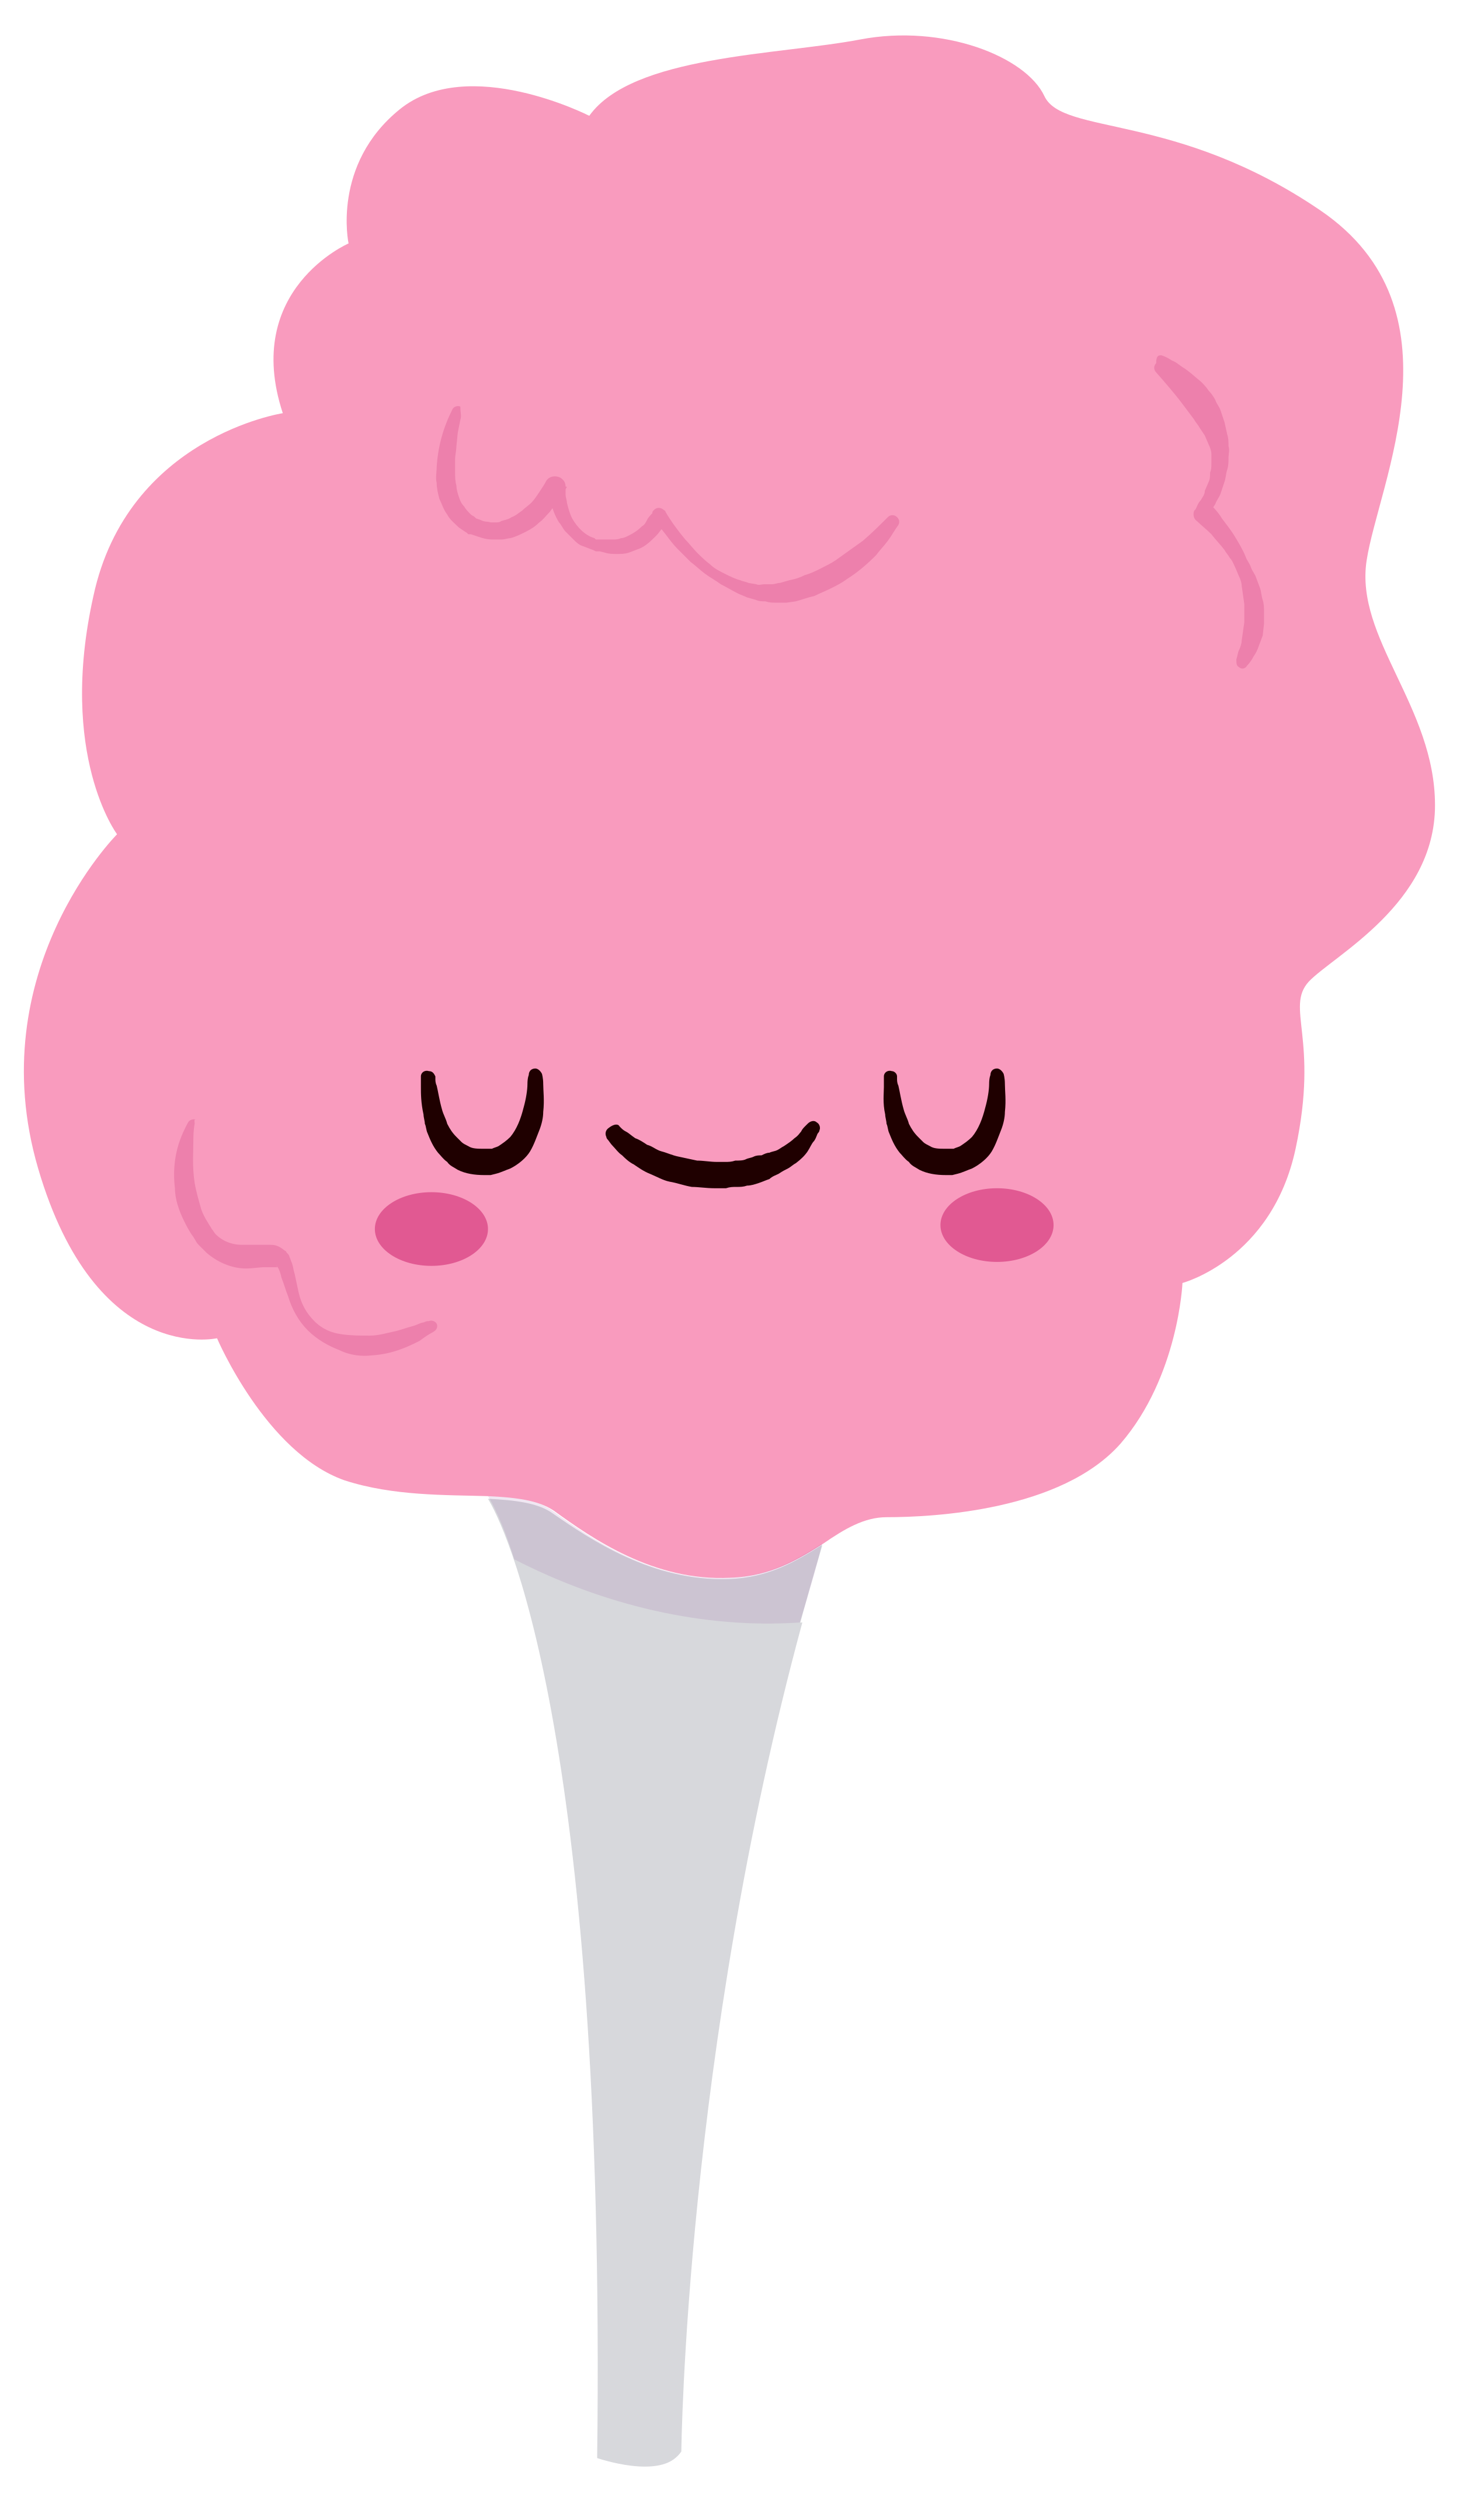 <?xml version="1.0" encoding="utf-8"?>
<!-- Generator: Adobe Illustrator 24.0.0, SVG Export Plug-In . SVG Version: 6.00 Build 0)  -->
<svg version="1.1" id="Capa_1" xmlns="http://www.w3.org/2000/svg" xmlns:xlink="http://www.w3.org/1999/xlink" x="0px" y="0px"
	 viewBox="0 0 111 190" style="enable-background:new 0 0 111 190;" xml:space="preserve">
<style type="text/css">
	.st0{fill:#F99BBE;}
	.st1{fill:#D7D8DC;}
	.st2{opacity:0.1;fill:#650E80;}
	.st3{fill:#ED80AC;}
	.st4{fill:#1F0000;}
	.st5{fill:#E15992;}
</style>
<g>
	<g>
		<path class="st0" d="M37.1,113.7c-3.2-0.1-7.2,0-10.9-1.2c-6-2.1-9.7-10.8-9.7-10.8s-9.2,2.1-13.6-12.9s6-25.4,6-25.4
			s-4.5-6-1.8-18.1c2.6-12.1,14.4-13.9,14.4-13.9c-3.1-9.4,5-12.9,5-12.9s-1.3-6,3.9-10.2c5.2-4.2,14.4,0.5,14.4,0.5
			C48.1,4.2,59.1,4.2,65.4,3c6.3-1.2,12.6,1.3,14,4.3c1.4,3,10,1.2,21,8.7c11,7.5,4.4,20.7,3.5,26.6c-0.9,5.9,5.2,11.1,5.2,18.6
			c0,7.5-7.7,11.4-9.6,13.4c-1.8,2,0.8,4.3-1,12.7c-1.8,8.4-8.6,10.2-8.6,10.2s-0.3,7.1-4.7,12.2c-4.5,5.1-14.2,5.6-17.8,5.6
			c-1.7,0-3.2,0.9-4.8,2c-1.9,1.2-4,2.5-7.1,2.6c-5.8,0.3-10.5-3-13.4-5.1C40.9,114,39.2,113.8,37.1,113.7z"/>
		<path class="st1" d="M55.4,120c3.1-0.1,5.2-1.4,7.1-2.6l0,0.1c-10.5,35-10.8,68.9-10.8,68.9c-1.4,2.1-6.3,0.4-6.3,0.4
			c0.7-55.8-7.2-71.1-8.3-72.9c2,0.1,3.8,0.3,4.9,1.1C44.9,117,49.6,120.2,55.4,120z"/>
		<path class="st1" d="M39.2,118.6c2.6,8,6.7,27.2,6.3,68.1c0,0,4.9,1.7,6.3-0.4c0,0,0.3-30.2,9.2-63
			C53.5,123.9,45.9,122.1,39.2,118.6z"/>
		<path class="st2" d="M62.5,117.3c-1.9,1.2-4,2.5-7.1,2.6c-5.8,0.3-10.5-3-13.4-5.1c-1.1-0.8-2.8-1-4.9-1.1c0.3,0.5,1.1,1.9,2,4.8
			c6.8,3.5,14.4,5.3,21.7,4.8C61.4,121.4,62,119.4,62.5,117.3L62.5,117.3z"/>
	</g>
	<path class="st3" d="M35,31.9l-0.2,1l-0.1,1c0,0.3-0.1,0.7-0.1,1c0,0.3,0,0.7,0,1c0,0.3,0,0.7,0.1,1c0,0.3,0.1,0.6,0.2,0.9
		c0.1,0.3,0.2,0.5,0.4,0.7c0.1,0.2,0.3,0.4,0.5,0.6c0.1,0.1,0.2,0.1,0.3,0.2l0.1,0.1l0,0l0,0c0,0,0.1,0-0.1,0l0,0l0,0l0.1,0l0.3,0.1
		c0.4,0.2,0.5,0.1,0.8,0.2l0.4,0c0.1,0,0.3,0,0.4-0.1c0.3-0.1,0.5-0.1,0.8-0.3c0.3-0.1,0.5-0.3,0.8-0.5c0.2-0.2,0.5-0.4,0.7-0.6
		c0.2-0.2,0.4-0.5,0.6-0.8c0.2-0.3,0.4-0.6,0.5-0.8l0,0c0.2-0.4,0.7-0.5,1.1-0.3c0.3,0.2,0.4,0.4,0.4,0.7c0,0.2,0,0.4,0,0.6
		c0,0.2,0.1,0.4,0.1,0.6c0.1,0.4,0.2,0.8,0.4,1.2c0.4,0.7,1,1.3,1.7,1.5l0.1,0.1l0,0l0,0l0,0c0,0-0.1,0,0,0l0,0l0,0l0.1,0L46,41
		c0.2,0,0.4,0,0.6,0c0.2,0,0.4,0,0.6-0.1c0.2,0,0.4-0.1,0.6-0.2c0.4-0.2,0.7-0.4,1-0.7c0.2-0.1,0.3-0.3,0.4-0.5
		c0.1-0.2,0.3-0.4,0.4-0.5l0-0.1c0.2-0.3,0.5-0.4,0.8-0.2c0.1,0.1,0.2,0.1,0.2,0.2c0.4,0.7,1,1.5,1.5,2.1c0.3,0.3,0.6,0.7,0.9,1
		c0.3,0.3,0.6,0.6,1,0.9c0.3,0.3,0.7,0.5,1.1,0.7c0.4,0.2,0.8,0.4,1.2,0.5c0.2,0.1,0.4,0.1,0.6,0.2l0.6,0.1c0.2,0.1,0.4,0,0.6,0
		c0.2,0,0.4,0,0.6,0c0.2,0,0.4-0.1,0.6-0.1l0.7-0.2c0.5-0.1,0.8-0.2,1.2-0.4c0.4-0.1,0.8-0.3,1.2-0.5c0.4-0.2,0.8-0.4,1.1-0.6
		c0.7-0.5,1.4-1,2.1-1.5c0.7-0.6,1.3-1.2,1.9-1.8l0,0c0.2-0.2,0.5-0.2,0.7,0c0.2,0.2,0.2,0.4,0.1,0.6c-0.3,0.4-0.5,0.8-0.8,1.2
		c-0.3,0.4-0.6,0.7-0.9,1.1c-0.7,0.7-1.4,1.3-2.2,1.8c-0.4,0.3-0.8,0.5-1.2,0.7c-0.4,0.2-0.9,0.4-1.3,0.6c-0.5,0.1-1,0.3-1.4,0.4
		l-0.7,0.1c-0.3,0-0.5,0-0.8,0c-0.3,0-0.5,0-0.8-0.1c-0.2,0-0.5,0-0.7-0.1l-0.7-0.2c-0.2-0.1-0.5-0.2-0.7-0.3
		c-0.4-0.2-0.9-0.5-1.3-0.7c-0.4-0.3-0.8-0.5-1.2-0.8c-0.4-0.3-0.7-0.6-1.1-0.9c-0.3-0.3-0.7-0.7-1-1c-0.3-0.3-0.6-0.7-0.9-1.1
		c-0.3-0.4-0.6-0.7-0.9-1.1l1.1-0.1c-0.1,0.3-0.3,0.5-0.4,0.7c-0.2,0.2-0.3,0.4-0.5,0.6c-0.4,0.4-0.8,0.8-1.3,1
		c-0.3,0.1-0.5,0.2-0.8,0.3c-0.3,0.1-0.6,0.1-0.9,0.1c-0.3,0-0.6,0-0.9-0.1l-0.4-0.1l-0.1,0l0,0l-0.1,0l-0.1,0l-0.2-0.1
		c-0.3-0.1-0.5-0.2-0.8-0.3c-0.3-0.1-0.5-0.3-0.7-0.5c-0.2-0.2-0.4-0.4-0.6-0.6c-0.2-0.2-0.3-0.5-0.5-0.7c-0.3-0.5-0.5-1-0.6-1.5
		c-0.1-0.3-0.1-0.5-0.2-0.8c0-0.3-0.1-0.5-0.1-0.8l1.5,0.4c-0.2,0.4-0.4,0.7-0.6,1c-0.2,0.3-0.5,0.6-0.7,0.9
		c-0.3,0.3-0.5,0.6-0.8,0.8c-0.3,0.3-0.6,0.5-1,0.7c-0.4,0.2-0.8,0.4-1.2,0.5c-0.2,0-0.4,0.1-0.7,0.1l-0.7,0c-0.5,0-1-0.2-1.3-0.3
		l-0.3-0.1l-0.1,0l-0.1,0l0,0l-0.1-0.1l-0.6-0.4c-0.3-0.3-0.7-0.6-0.9-1c-0.3-0.4-0.4-0.8-0.6-1.2c-0.1-0.4-0.2-0.8-0.2-1.2
		c-0.1-0.4,0-0.8,0-1.2c0.1-1.6,0.5-3,1.2-4.4c0.1-0.2,0.4-0.3,0.6-0.2C35,31.4,35.1,31.6,35,31.9L35,31.9z"/>
	<path class="st3" d="M88.3,27c0.3,0.1,0.5,0.2,0.8,0.4c0.3,0.1,0.5,0.3,0.8,0.5c0.5,0.3,0.9,0.7,1.4,1.1c0.2,0.2,0.4,0.4,0.6,0.7
		c0.2,0.2,0.4,0.5,0.5,0.7c0.1,0.3,0.3,0.5,0.4,0.8c0.1,0.3,0.2,0.6,0.3,0.9l0.2,0.9c0.1,0.3,0.1,0.6,0.1,0.9c0.1,0.3,0,0.6,0,0.9
		c0,0.3,0,0.6-0.1,0.9c-0.1,0.3-0.1,0.6-0.2,0.9l-0.3,0.9c-0.1,0.3-0.3,0.5-0.4,0.8c-0.2,0.3-0.3,0.5-0.5,0.8l-0.1-1
		c0.4,0.4,0.8,0.8,1.1,1.3c0.3,0.4,0.7,0.9,1,1.4c0.3,0.5,0.6,1,0.8,1.5c0.1,0.3,0.3,0.5,0.4,0.8c0.1,0.3,0.3,0.5,0.4,0.8l0.3,0.8
		c0.1,0.3,0.1,0.6,0.2,0.9c0.1,0.3,0.1,0.6,0.1,0.9c0,0.3,0,0.6,0,0.9l-0.1,0.9l-0.3,0.8c-0.1,0.3-0.2,0.5-0.4,0.8
		c-0.1,0.2-0.3,0.5-0.5,0.7c-0.1,0.2-0.4,0.3-0.6,0.1c-0.2-0.1-0.2-0.3-0.2-0.5l0-0.1c0.1-0.3,0.1-0.5,0.2-0.7
		c0.1-0.2,0.2-0.5,0.2-0.7l0.1-0.7l0.1-0.7c0-0.2,0-0.5,0-0.7c0-0.2,0-0.5,0-0.7l-0.1-0.7l-0.1-0.7c0-0.2-0.1-0.5-0.2-0.7
		c-0.1-0.2-0.2-0.5-0.3-0.7c-0.1-0.2-0.2-0.5-0.4-0.7c-0.1-0.2-0.3-0.4-0.4-0.6c-0.3-0.4-0.7-0.8-1-1.2c-0.4-0.4-0.8-0.7-1.1-1
		c-0.3-0.2-0.3-0.6-0.2-0.8l0.1-0.1c0.1-0.2,0.2-0.5,0.4-0.7c0.1-0.2,0.3-0.4,0.3-0.7l0.3-0.7c0.1-0.2,0.1-0.5,0.1-0.7
		c0.1-0.2,0.1-0.5,0.1-0.7c0-0.2,0-0.5,0-0.7c0-0.2-0.1-0.5-0.2-0.7l-0.3-0.7l-0.4-0.6c-0.1-0.2-0.3-0.4-0.4-0.6
		c-0.3-0.4-0.6-0.8-0.9-1.2c-0.6-0.8-1.3-1.6-2-2.4c-0.2-0.2-0.2-0.5,0-0.7C87.9,27,88.1,27,88.3,27z"/>
	<path class="st4" d="M33.1,81.8c0,0,0,0.1,0,0.2c0,0.1,0,0.3,0.1,0.5c0.1,0.4,0.2,1.1,0.4,1.8c0.1,0.4,0.3,0.7,0.4,1.1
		c0.2,0.4,0.4,0.7,0.7,1c0.1,0.1,0.3,0.3,0.4,0.4c0.1,0.1,0.3,0.2,0.5,0.3c0.3,0.2,0.7,0.2,1.2,0.2l0,0l0,0l0,0c0,0,0.1,0-0.1,0l0,0
		l0.1,0l0.2,0l0.4,0c0.2-0.1,0.3-0.1,0.5-0.2c0.3-0.2,0.6-0.4,0.9-0.7c0.5-0.6,0.8-1.4,1-2.2c0.2-0.7,0.3-1.4,0.3-1.8
		c0-0.5,0.1-0.7,0.1-0.7l0,0c0-0.3,0.2-0.5,0.5-0.5c0.2,0,0.4,0.2,0.5,0.4c0,0,0.1,0.3,0.1,0.8c0,0.5,0.1,1.2,0,2.1
		c0,0.4-0.1,0.9-0.3,1.4c-0.2,0.5-0.4,1.1-0.7,1.6c-0.3,0.5-0.9,1-1.5,1.3c-0.3,0.1-0.7,0.3-1.1,0.4l-0.4,0.1l-0.2,0l-0.1,0l0,0
		l-0.1,0l0,0l0,0l-0.1,0c-0.7,0-1.4-0.1-2-0.4c-0.3-0.2-0.6-0.3-0.8-0.6c-0.3-0.2-0.5-0.5-0.7-0.7c-0.4-0.5-0.6-1-0.8-1.5
		c-0.1-0.2-0.1-0.5-0.2-0.7c0-0.2-0.1-0.5-0.1-0.7C32,83.8,32,83.1,32,82.6c0-0.3,0-0.4,0-0.6c0-0.1,0-0.2,0-0.2
		c0-0.3,0.3-0.5,0.6-0.4C32.9,81.4,33,81.6,33.1,81.8L33.1,81.8z"/>
	<path class="st4" d="M68.2,81.8c0,0,0,0.1,0,0.2c0,0.1,0,0.3,0.1,0.5c0.1,0.4,0.2,1.1,0.4,1.8c0.1,0.4,0.3,0.7,0.4,1.1
		c0.2,0.4,0.4,0.7,0.7,1c0.1,0.1,0.3,0.3,0.4,0.4c0.1,0.1,0.3,0.2,0.5,0.3c0.3,0.2,0.7,0.2,1.2,0.2l0,0l0,0l0,0c0,0,0.1,0-0.1,0l0,0
		l0.1,0l0.2,0l0.4,0c0.2-0.1,0.3-0.1,0.5-0.2c0.3-0.2,0.6-0.4,0.9-0.7c0.5-0.6,0.8-1.4,1-2.2c0.2-0.7,0.3-1.4,0.3-1.8
		c0-0.5,0.1-0.7,0.1-0.7l0,0c0-0.3,0.2-0.5,0.5-0.5c0.2,0,0.4,0.2,0.5,0.4c0,0,0.1,0.3,0.1,0.8c0,0.5,0.1,1.2,0,2.1
		c0,0.4-0.1,0.9-0.3,1.4c-0.2,0.5-0.4,1.1-0.7,1.6c-0.3,0.5-0.9,1-1.5,1.3c-0.3,0.1-0.7,0.3-1.1,0.4l-0.4,0.1l-0.2,0l-0.1,0l0,0
		l-0.1,0l0,0l0,0l-0.1,0c-0.7,0-1.4-0.1-2-0.4c-0.3-0.2-0.6-0.3-0.8-0.6c-0.3-0.2-0.5-0.5-0.7-0.7c-0.4-0.5-0.6-1-0.8-1.5
		c-0.1-0.2-0.1-0.5-0.2-0.7c0-0.2-0.1-0.5-0.1-0.7c-0.2-0.9-0.1-1.6-0.1-2.1c0-0.3,0-0.4,0-0.6c0-0.1,0-0.2,0-0.2
		c0-0.3,0.3-0.5,0.6-0.4C68,81.4,68.2,81.6,68.2,81.8L68.2,81.8z"/>
	<path class="st4" d="M47.1,85.6c0,0,0,0,0.1,0.1c0.1,0.1,0.2,0.2,0.4,0.3c0.2,0.1,0.4,0.3,0.7,0.5c0.3,0.1,0.6,0.3,0.9,0.5
		c0.4,0.1,0.7,0.4,1.1,0.5c0.4,0.1,0.8,0.3,1.3,0.4c0.5,0.1,0.9,0.2,1.4,0.3c0.5,0,1,0.1,1.5,0.1l0.2,0l0,0l0,0l0,0l0,0
		c-0.2,0,0,0-0.1,0l0.1,0l0.4,0c0.3,0,0.5,0,0.8-0.1c0.3,0,0.6,0,0.8-0.1c0.2-0.1,0.4-0.1,0.6-0.2c0.2-0.1,0.4-0.1,0.6-0.1
		c0.2-0.1,0.4-0.2,0.6-0.2c0.2-0.1,0.4-0.1,0.6-0.2c0.2-0.1,0.3-0.2,0.5-0.3c0.3-0.2,0.6-0.4,0.8-0.6c0.3-0.2,0.4-0.4,0.5-0.5
		c0.1-0.2,0.2-0.3,0.3-0.4c0.1-0.1,0.1-0.1,0.1-0.1l0.1-0.1c0.2-0.2,0.5-0.3,0.7-0.1c0.2,0.1,0.3,0.4,0.2,0.6c0,0,0,0.1-0.1,0.2
		c-0.1,0.1-0.1,0.3-0.3,0.6c-0.2,0.2-0.3,0.5-0.5,0.8c-0.2,0.3-0.5,0.6-0.9,0.9c-0.2,0.1-0.4,0.3-0.6,0.4c-0.2,0.1-0.4,0.2-0.7,0.4
		c-0.2,0.1-0.5,0.2-0.7,0.4c-0.3,0.1-0.5,0.2-0.8,0.3c-0.3,0.1-0.6,0.2-0.9,0.2c-0.3,0.1-0.5,0.1-0.8,0.1c-0.3,0-0.5,0-0.8,0.1
		l-0.4,0l-0.1,0l-0.1,0l0,0l0,0l-0.1,0l-0.2,0c-0.6,0-1.2-0.1-1.7-0.1c-0.6-0.1-1.1-0.3-1.7-0.4c-0.5-0.1-1-0.4-1.5-0.6
		c-0.5-0.2-0.9-0.5-1.2-0.7c-0.4-0.2-0.7-0.5-0.9-0.7c-0.3-0.2-0.5-0.5-0.7-0.7c-0.2-0.2-0.3-0.4-0.4-0.5c-0.1-0.1-0.1-0.2-0.1-0.2
		c-0.1-0.2-0.1-0.5,0.2-0.7C46.7,85.4,47,85.4,47.1,85.6L47.1,85.6z"/>
	<path class="st3" d="M14.8,85.4c0,0-0.1,0.4-0.1,1.3c0,0.8-0.1,1.9,0.1,3.2c0.1,0.6,0.3,1.3,0.5,2c0.1,0.3,0.3,0.7,0.5,1
		c0.1,0.2,0.2,0.3,0.3,0.5c0.1,0.1,0.2,0.3,0.3,0.4c0.5,0.5,1.2,0.8,2,0.8c0.4,0,0.9,0,1.3,0c0.2,0,0.5,0,0.8,0c0.3,0,0.6,0,1.1,0.4
		c0.1,0.1,0.1,0,0.2,0.2c0.1,0.1,0.2,0.2,0.2,0.3c0.1,0.2,0.1,0.3,0.2,0.5c0.1,0.3,0.1,0.5,0.2,0.8c0.1,0.5,0.2,0.9,0.3,1.4
		c0.2,0.9,0.6,1.6,1.2,2.2c0.6,0.6,1.3,0.9,2.1,1c0.7,0.1,1.4,0.1,2.1,0.1c0.7,0,1.3-0.2,1.8-0.3c0.5-0.1,1-0.3,1.4-0.4
		c0.4-0.1,0.7-0.3,0.9-0.3c0.2-0.1,0.3-0.1,0.3-0.1l0.1,0c0.2-0.1,0.5,0,0.6,0.2c0.1,0.2,0,0.4-0.1,0.5c0,0-0.1,0.1-0.3,0.2
		c-0.2,0.1-0.5,0.3-0.9,0.6c-0.8,0.4-2,1-3.6,1.1c-0.8,0.1-1.7,0-2.5-0.4c-0.8-0.3-1.7-0.8-2.4-1.5c-0.7-0.7-1.2-1.6-1.5-2.6
		c-0.2-0.5-0.3-0.9-0.5-1.4c-0.1-0.5-0.3-0.9-0.4-0.9l0,0l0,0c0.2,0.2,0.1,0,0.1,0.1h0l0,0c0,0,0,0-0.1,0c-0.1,0-0.1,0-0.2,0
		c-0.2,0-0.4,0-0.6,0c-0.5,0-1,0.1-1.5,0.1c-1.1,0-2.2-0.5-3-1.2c-0.2-0.2-0.4-0.4-0.6-0.6c-0.2-0.2-0.2-0.3-0.4-0.6
		c-0.3-0.4-0.5-0.8-0.7-1.2c-0.4-0.8-0.7-1.7-0.7-2.5c-0.2-1.6,0.1-2.9,0.4-3.7c0.3-0.8,0.6-1.3,0.6-1.3c0.1-0.2,0.4-0.3,0.7-0.2
		C14.7,85,14.8,85.2,14.8,85.4z"/>
	<ellipse class="st5" cx="32.8" cy="93.4" rx="4.3" ry="2.8"/>
	<ellipse class="st5" cx="75.8" cy="93.1" rx="4.3" ry="2.8"/>
</g>
</svg>
